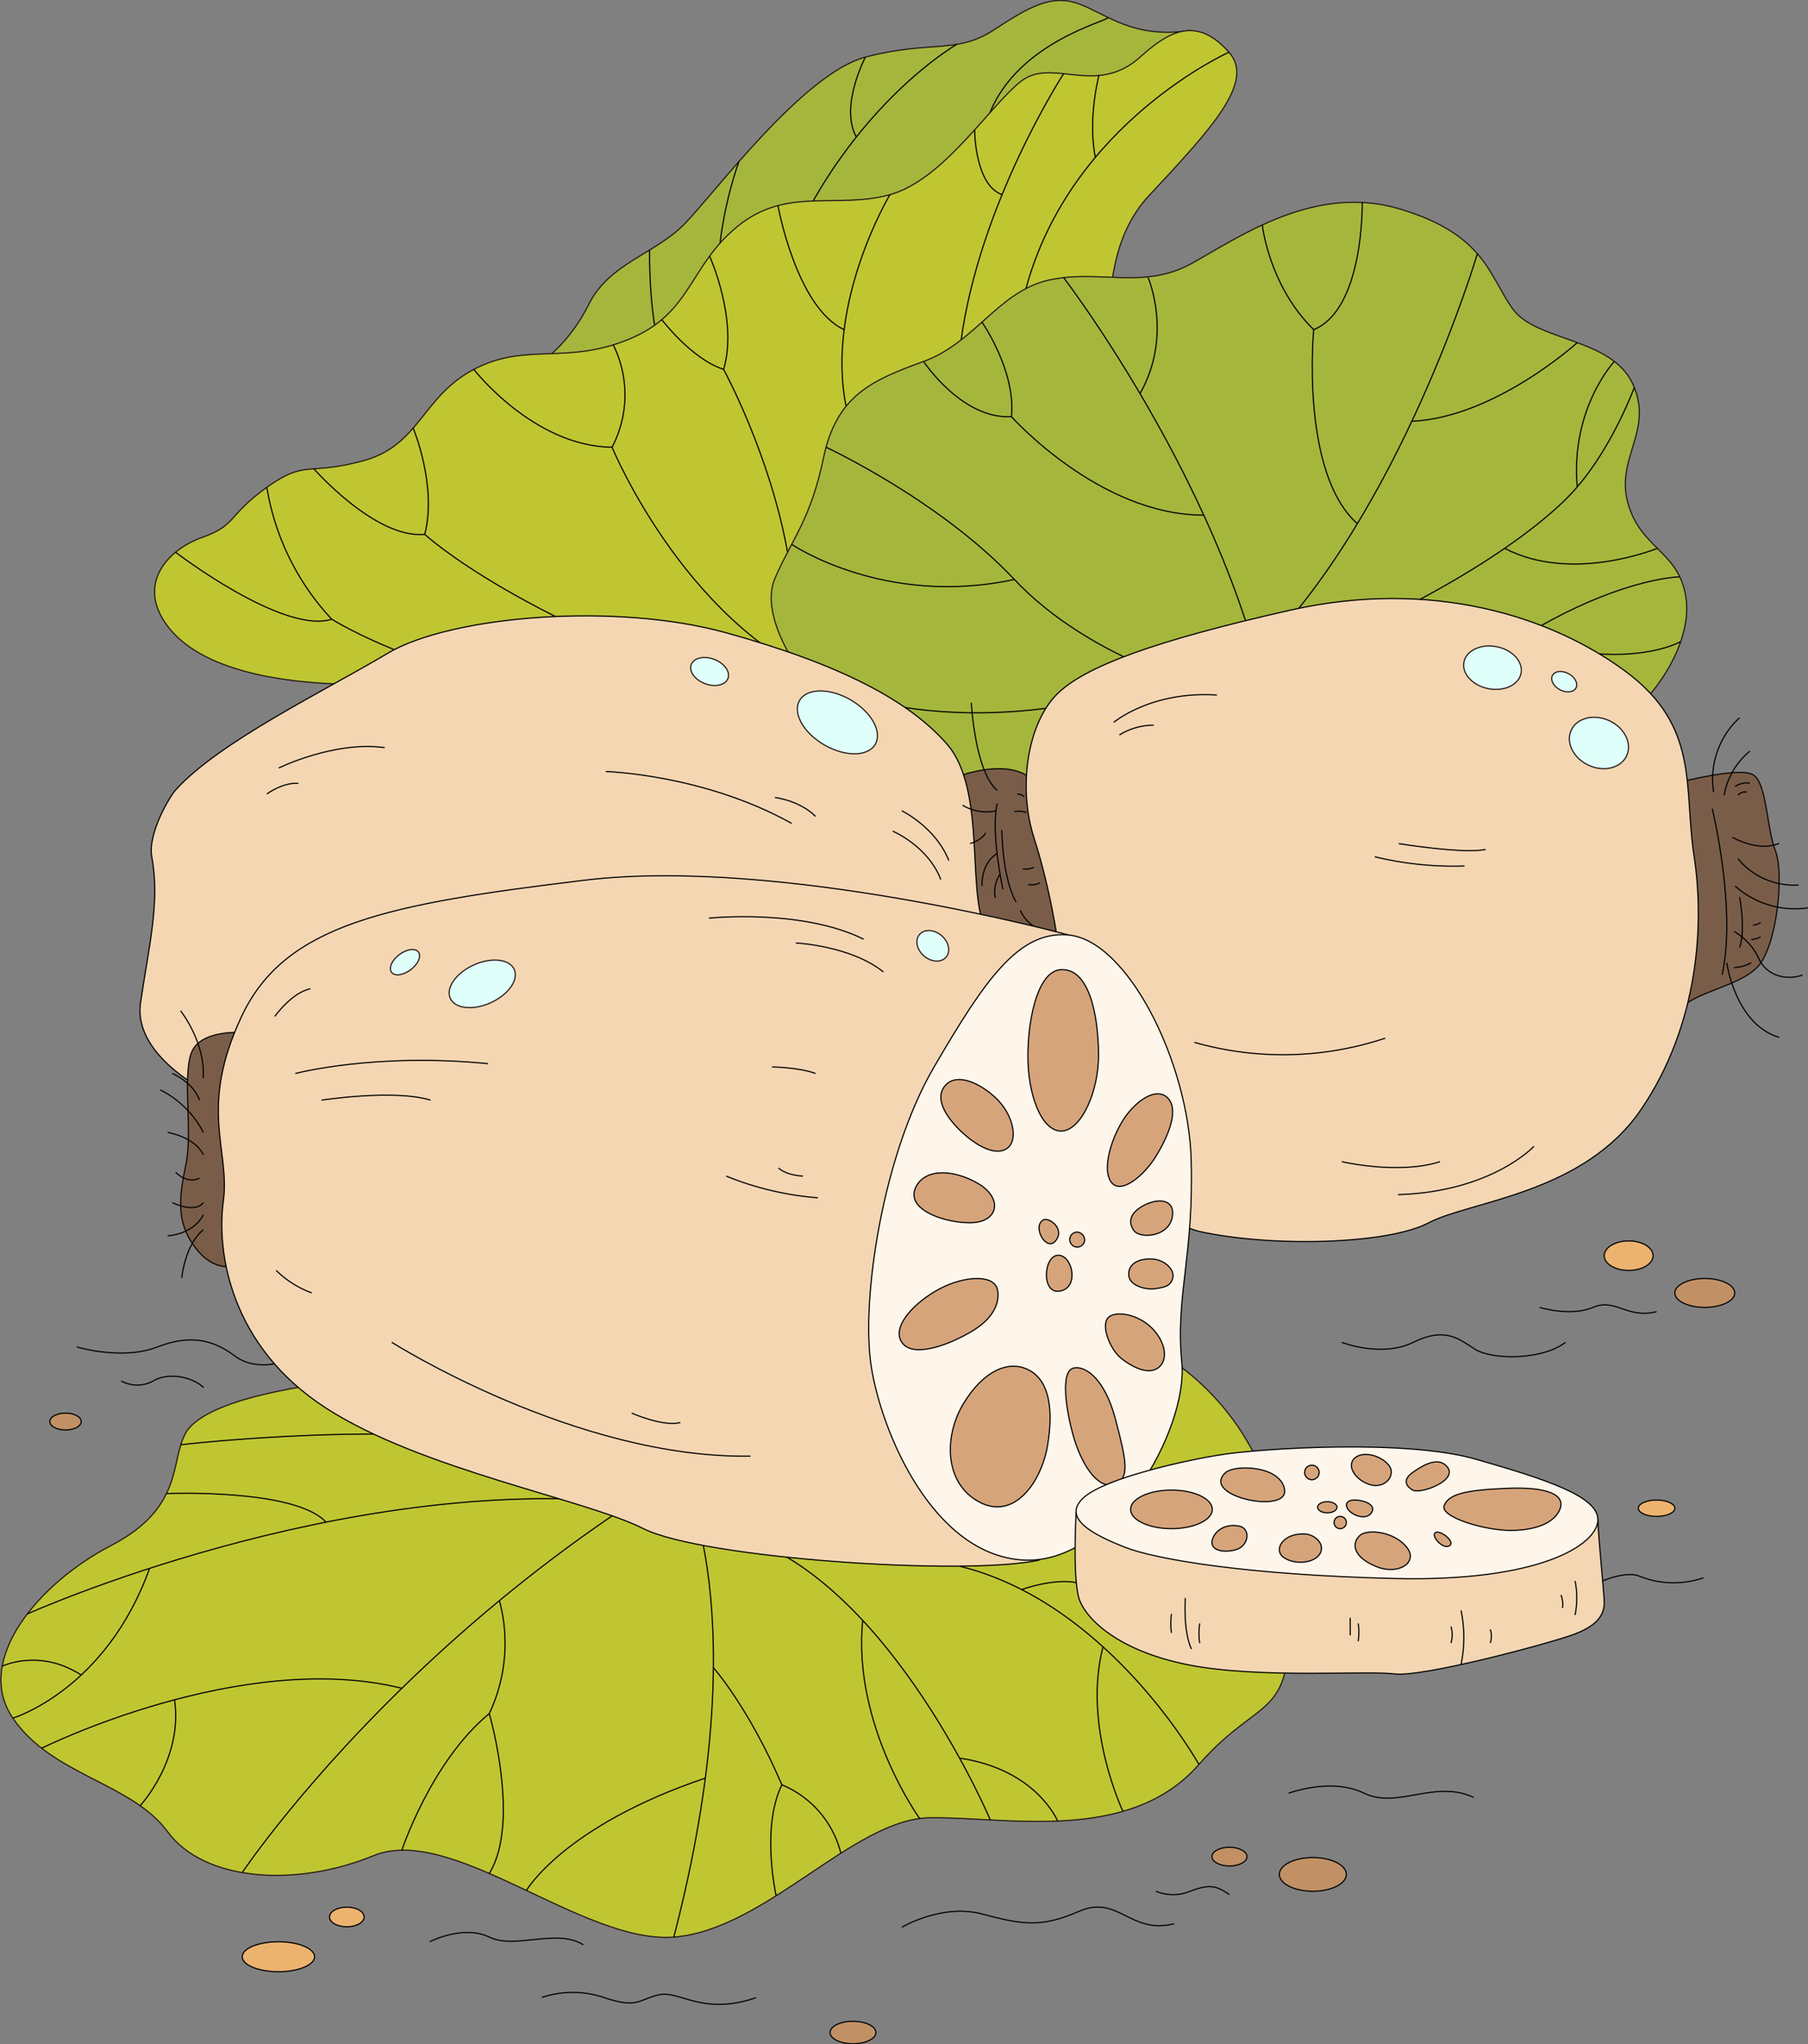 <svg xmlns="http://www.w3.org/2000/svg" width="390.768" height="441.795" viewBox="0 0 390.768 441.795">
  <rect x="0" y="0" width="390.768" height="441.795" fill="#808080" stroke="none"/>
  <g id="Group_4706" data-name="Group 4706" transform="translate(-1655.924 -1278.929)">
    <g id="Group_4699" data-name="Group 4699" transform="translate(1689.333 1279.028)">
      <path id="Path_16742" data-name="Path 16742" d="M1752.5,1357.043s5.763-3.589,10.161-12.385,14.1-10.767,20.473-17.136,25.629-32.6,39.277-36.244,19.715-.635,27.6-5.776,12.587-7.873,18.5-5.75,11.675,7.6,23.961,5.787l-44.86,45.167-64.176,28.065Z" transform="translate(-1668.787 -1279.028)" fill="#a5b63d" stroke="#231815" stroke-miterlimit="10" stroke-width="0.25"/>
      <path id="Path_16743" data-name="Path 16743" d="M1771.691,1323.48s-.373,15.948,3.414,25.577" transform="translate(-1664.698 -1269.551)" fill="none" stroke="#000" stroke-miterlimit="10" stroke-width="0.25"/>
      <path id="Path_16744" data-name="Path 16744" d="M1788.428,1307.712s-8.269,21.481-2.688,41.018" transform="translate(-1662.113 -1272.913)" fill="none" stroke="#000" stroke-miterlimit="10" stroke-width="0.25"/>
      <path id="Path_16745" data-name="Path 16745" d="M1833.933,1286.837s-31.458,17.941-42.7,63.247" transform="translate(-1660.529 -1277.363)" fill="none" stroke="#000" stroke-miterlimit="10" stroke-width="0.25"/>
      <path id="Path_16746" data-name="Path 16746" d="M1810.685,1289.125s-5.638,10.72-1.91,17.34" transform="translate(-1657.062 -1276.875)" fill="none" stroke="#000" stroke-miterlimit="10" stroke-width="0.25"/>
      <path id="Path_16747" data-name="Path 16747" d="M1857.884,1282.08c-.778.965-19.426,5.435-25.569,20.564" transform="translate(-1651.771 -1278.377)" fill="none" stroke="#000" stroke-miterlimit="10" stroke-width="0.25"/>
      <path id="Path_16748" data-name="Path 16748" d="M1915.708,1289.072c-7.2-8.124-13.275-4.278-19.219,1.062-9.626,8.644-19.028-.152-25.852,5.308s-16.682,21.231-28.207,24.416-22.293-1.82-32.908,6.824-9.857,18.8-23.506,24.416-22.293.6-33.515,6.517-11.677,16.382-23.809,19.718-12.435-.3-20.928,5.763-6.47,8.189-13.952,10.818-14.356,10.109-7.482,19.208,23.657,13.143,46.911,12.536,95.384,5.24,95.384,5.24l63.393-68.047s-7.527-27.828,6.322-42.69S1921.351,1295.442,1915.708,1289.072Z" transform="translate(-1683.498 -1277.884)" fill="#bfc632" stroke="#231815" stroke-miterlimit="10" stroke-width="0.25"/>
      <path id="Path_16749" data-name="Path 16749" d="M1816.321,1313.625s-13.952,23.23-9.479,45.736" transform="translate(-1657.39 -1271.652)" fill="none" stroke="#000" stroke-miterlimit="10" stroke-width="0.25"/>
      <path id="Path_16750" data-name="Path 16750" d="M1794.554,1315.574s3.956,22,14.3,26.8" transform="translate(-1659.822 -1271.236)" fill="none" stroke="#000" stroke-miterlimit="10" stroke-width="0.25"/>
      <path id="Path_16751" data-name="Path 16751" d="M1882.61,1288.25s-34.174,15.242-43.869,51.068" transform="translate(-1650.401 -1277.062)" fill="none" stroke="#000" stroke-miterlimit="10" stroke-width="0.25"/>
      <path id="Path_16752" data-name="Path 16752" d="M1851.973,1292.391s-2.464,9.333-.767,17.7" transform="translate(-1647.871 -1276.179)" fill="none" stroke="#000" stroke-miterlimit="10" stroke-width="0.25"/>
      <path id="Path_16753" data-name="Path 16753" d="M1849.359,1292.075s-18.291,28.072-22.234,58.121" transform="translate(-1652.878 -1276.246)" fill="none" stroke="#000" stroke-miterlimit="10" stroke-width="0.25"/>
      <path id="Path_16754" data-name="Path 16754" d="M1829.591,1302.082s0,11.881,5.933,14" transform="translate(-1652.352 -1274.113)" fill="none" stroke="#000" stroke-miterlimit="10" stroke-width="0.25"/>
      <path id="Path_16755" data-name="Path 16755" d="M1773.862,1335.886s6.385,8.471,13.361,10.75c0,0,10.037,18.362,13.813,39.513" transform="translate(-1664.233 -1266.906)" fill="none" stroke="#000" stroke-miterlimit="10" stroke-width="0.25"/>
      <path id="Path_16756" data-name="Path 16756" d="M1782.375,1324.566s6.218,13.712,3.033,24.484" transform="translate(-1662.418 -1269.319)" fill="none" stroke="#000" stroke-miterlimit="10" stroke-width="0.25"/>
      <path id="Path_16757" data-name="Path 16757" d="M1740.375,1344.747s12.89,16.651,29.875,16.82c0,0,16.855,41.015,50.284,52.135" transform="translate(-1671.372 -1265.017)" fill="none" stroke="#000" stroke-miterlimit="10" stroke-width="0.25"/>
      <path id="Path_16758" data-name="Path 16758" d="M1765.256,1340.375A24.362,24.362,0,0,1,1765,1362.5" transform="translate(-1666.123 -1265.949)" fill="none" stroke="#000" stroke-miterlimit="10" stroke-width="0.25"/>
      <path id="Path_16759" data-name="Path 16759" d="M1711.881,1362.456s13.338,15.218,23.953,14.157c0,0,20.776,19.411,76.346,36.831" transform="translate(-1677.448 -1261.241)" fill="none" stroke="#000" stroke-miterlimit="10" stroke-width="0.25"/>
      <path id="Path_16760" data-name="Path 16760" d="M1729.568,1355.2s5.225,12.5,2.5,22.96" transform="translate(-1673.677 -1262.788)" fill="none" stroke="#000" stroke-miterlimit="10" stroke-width="0.25"/>
      <path id="Path_16761" data-name="Path 16761" d="M1687.242,1377.316s23.212,17.815,33.751,14.478c0,0,23.734,14.964,57.56,15.786" transform="translate(-1682.7 -1258.073)" fill="none" stroke="#000" stroke-miterlimit="10" stroke-width="0.25"/>
      <path id="Path_16762" data-name="Path 16762" d="M1703.5,1365.75a54.555,54.555,0,0,0,14.027,28.51" transform="translate(-1679.234 -1260.539)" fill="none" stroke="#000" stroke-miterlimit="10" stroke-width="0.25"/>
    </g>
    <g id="Group_4700" data-name="Group 4700" transform="translate(1822.606 1322.637)">
      <path id="Path_16763" data-name="Path 16763" d="M1808.141,1426.013c-7.937-6.673-17.642-21.231-14-29.723s7.683-12.536,10.515-26.084,10.513-16.782,21.635-20.827,16.176-15.165,27.094-17.591,20.423,2.225,30.937-3.64,26.69-17.186,44.888-11.727,19.21,14.153,24.264,21.432,21.434,6.269,26.084,16.378-3.841,15.974-1.011,25.882,11.122,10.26,12.536,20.5-7.885,23.785-17.186,28.435l-104.52,17.819-44.562-3.261Z" transform="translate(-1793.351 -1314.973)" fill="#a5b63d" stroke="#231815" stroke-miterlimit="10" stroke-width="0.25"/>
      <path id="Path_16764" data-name="Path 16764" d="M1845.452,1328.407s43.33,56.527,46.564,109.568" transform="translate(-1782.242 -1312.109)" fill="none" stroke="#000" stroke-miterlimit="10" stroke-width="0.25"/>
      <path id="Path_16765" data-name="Path 16765" d="M1879.762,1411.025c31.255-30.825,47.788-86.867,47.788-86.867" transform="translate(-1774.928 -1313.015)" fill="none" stroke="#000" stroke-miterlimit="10" stroke-width="0.25"/>
      <path id="Path_16766" data-name="Path 16766" d="M1803.122,1358.611s24.52,11.391,40.7,28.578,43.691,25.714,54.4,24.887" transform="translate(-1791.267 -1305.67)" fill="none" stroke="#000" stroke-miterlimit="10" stroke-width="0.25"/>
      <path id="Path_16767" data-name="Path 16767" d="M1797,1375.913s20.018,13.653,48.124,7.587" transform="translate(-1792.573 -1301.981)" fill="none" stroke="#000" stroke-miterlimit="10" stroke-width="0.25"/>
      <path id="Path_16768" data-name="Path 16768" d="M1799.271,1399.665s30.422,17.076,80.046,0" transform="translate(-1792.089 -1296.917)" fill="none" stroke="#000" stroke-miterlimit="10" stroke-width="0.25"/>
      <path id="Path_16769" data-name="Path 16769" d="M1820.5,1343.333s8.242,12.537,18.983,11.931c0,0,19.022,21.327,41.571,21.28" transform="translate(-1787.562 -1308.927)" fill="none" stroke="#000" stroke-miterlimit="10" stroke-width="0.25"/>
      <path id="Path_16770" data-name="Path 16770" d="M1830.9,1336.326s7.356,10.523,6.368,20.432" transform="translate(-1785.345 -1310.421)" fill="none" stroke="#000" stroke-miterlimit="10" stroke-width="0.25"/>
      <path id="Path_16771" data-name="Path 16771" d="M1860.807,1328.407s5.4,12.4-1.748,25.06" transform="translate(-1779.341 -1312.109)" fill="none" stroke="#000" stroke-miterlimit="10" stroke-width="0.25"/>
      <path id="Path_16772" data-name="Path 16772" d="M1880.842,1319.02s1.4,13.118,11.11,22.623c0,0-2.971,30.893,9.432,41.934" transform="translate(-1774.698 -1314.11)" fill="none" stroke="#000" stroke-miterlimit="10" stroke-width="0.25"/>
      <path id="Path_16773" data-name="Path 16773" d="M1900.489,1314.973s.43,23.084-10.489,27.532" transform="translate(-1772.745 -1314.973)" fill="none" stroke="#000" stroke-miterlimit="10" stroke-width="0.25"/>
      <path id="Path_16774" data-name="Path 16774" d="M1943.227,1339.982s-17.777,16.174-35.748,16.994" transform="translate(-1769.018 -1309.641)" fill="none" stroke="#000" stroke-miterlimit="10" stroke-width="0.25"/>
      <path id="Path_16775" data-name="Path 16775" d="M1956.991,1343.333s-9.5,10.111-8.018,27.1c0,0-14.334,18.846-68.443,39.974" transform="translate(-1774.764 -1308.927)" fill="none" stroke="#000" stroke-miterlimit="10" stroke-width="0.25"/>
      <path id="Path_16776" data-name="Path 16776" d="M1949.275,1347.975s-4.613,12.566-12.33,21.464" transform="translate(-1762.736 -1307.937)" fill="none" stroke="#000" stroke-miterlimit="10" stroke-width="0.25"/>
      <path id="Path_16777" data-name="Path 16777" d="M1957.01,1376.621s-18.416,7.629-32.994,0" transform="translate(-1765.493 -1301.83)" fill="none" stroke="#000" stroke-miterlimit="10" stroke-width="0.25"/>
      <path id="Path_16778" data-name="Path 16778" d="M1967.41,1381.694s-29.476.462-69.456,42.273" transform="translate(-1771.049 -1300.748)" fill="none" stroke="#000" stroke-miterlimit="10" stroke-width="0.25"/>
      <path id="Path_16779" data-name="Path 16779" d="M1961.514,1393.332s-11.136,6.633-34.935-.611" transform="translate(-1764.946 -1298.397)" fill="none" stroke="#000" stroke-miterlimit="10" stroke-width="0.25"/>
    </g>
    <g id="Group_4701" data-name="Group 4701" transform="translate(1656.13 1567.938)">
      <path id="Path_16780" data-name="Path 16780" d="M1735.134,1526.063c-19.411,1.82-35.755,5.763-39.109,11.829s-.32,16.075-16.092,24.264-29.723,24.871-21.231,37.306,25.68,13.952,33.464,24.567,27.5,12.132,44.484,5.156,45.192,19.108,64.906,17.592,38.822-25.477,55.2-25.781,43.186,5.763,58.293-11.525,22.233-7.2,18.365-44.7-33.543-47.6-33.543-47.6Z" transform="translate(-1656.13 -1517.167)" fill="#bfc632" stroke="#231815" stroke-miterlimit="10" stroke-width="0.25"/>
      <path id="Path_16781" data-name="Path 16781" d="M1699.111,1632.467s53.879-80.666,153.045-113.583" transform="translate(-1646.967 -1516.801)" fill="none" stroke="#000" stroke-miterlimit="10" stroke-width="0.25"/>
      <path id="Path_16782" data-name="Path 16782" d="M1660.831,1570.816s67.537-30.406,130.624-24.035" transform="translate(-1655.128 -1511.041)" fill="none" stroke="#000" stroke-miterlimit="10" stroke-width="0.25"/>
      <path id="Path_16783" data-name="Path 16783" d="M1688.174,1536.708s49.53-5.825,79.709,1" transform="translate(-1649.298 -1513.495)" fill="none" stroke="#000" stroke-miterlimit="10" stroke-width="0.25"/>
      <path id="Path_16784" data-name="Path 16784" d="M1685.616,1545.008s27.713-1.151,34.486,6.175" transform="translate(-1649.844 -1511.246)" fill="none" stroke="#000" stroke-miterlimit="10" stroke-width="0.25"/>
      <path id="Path_16785" data-name="Path 16785" d="M1658.25,1590.688s20.127-6.047,29.55-32.367" transform="translate(-1655.678 -1508.393)" fill="none" stroke="#000" stroke-miterlimit="10" stroke-width="0.25"/>
      <path id="Path_16786" data-name="Path 16786" d="M1656.357,1575.973s8.037-3.924,17.072,1.908" transform="translate(-1656.082 -1504.905)" fill="none" stroke="#000" stroke-miterlimit="10" stroke-width="0.25"/>
      <path id="Path_16787" data-name="Path 16787" d="M1663.393,1592.984s43.177-21.527,77.84-12.949" transform="translate(-1654.582 -1504.194)" fill="none" stroke="#000" stroke-miterlimit="10" stroke-width="0.25"/>
      <path id="Path_16788" data-name="Path 16788" d="M1680.929,1604.621s9.318-10.015,7.432-22.886" transform="translate(-1650.843 -1503.401)" fill="none" stroke="#000" stroke-miterlimit="10" stroke-width="0.25"/>
      <path id="Path_16789" data-name="Path 16789" d="M1745.315,1564.067a35.475,35.475,0,0,1-2.19,24.407s6.824,23.526,0,34.549" transform="translate(-1637.583 -1507.168)" fill="none" stroke="#000" stroke-miterlimit="10" stroke-width="0.25"/>
      <path id="Path_16790" data-name="Path 16790" d="M1727.554,1613.714s6.3-19.144,18.891-29.529" transform="translate(-1640.903 -1502.879)" fill="none" stroke="#000" stroke-miterlimit="10" stroke-width="0.25"/>
      <path id="Path_16791" data-name="Path 16791" d="M1777.416,1541.163s16.985,29.761-1.416,100.5" transform="translate(-1630.574 -1512.051)" fill="none" stroke="#000" stroke-miterlimit="10" stroke-width="0.25"/>
      <path id="Path_16792" data-name="Path 16792" d="M1749.743,1619.958s8.069-13.947,38.666-24.277" transform="translate(-1636.172 -1500.428)" fill="none" stroke="#000" stroke-miterlimit="10" stroke-width="0.25"/>
      <path id="Path_16793" data-name="Path 16793" d="M1797.851,1601.326c-7.128-16.681-14.8-25.325-14.8-25.325" transform="translate(-1629.071 -1504.624)" fill="none" stroke="#000" stroke-miterlimit="10" stroke-width="0.25"/>
      <path id="Path_16794" data-name="Path 16794" d="M1795.672,1596.875c-4.55,9.3-1.238,23.972-1.238,23.972" transform="translate(-1626.892 -1500.173)" fill="none" stroke="#000" stroke-miterlimit="10" stroke-width="0.25"/>
      <path id="Path_16795" data-name="Path 16795" d="M1808,1611.66a21.665,21.665,0,0,0-12.749-14.785" transform="translate(-1626.47 -1500.173)" fill="none" stroke="#000" stroke-miterlimit="10" stroke-width="0.25"/>
      <path id="Path_16796" data-name="Path 16796" d="M1841.6,1613.83s-20.874-49.519-52.448-60.859" transform="translate(-1627.77 -1509.534)" fill="none" stroke="#000" stroke-miterlimit="10" stroke-width="0.25"/>
      <path id="Path_16797" data-name="Path 16797" d="M1822.01,1610.413s-14.568-20.126-12.321-42.826" transform="translate(-1623.442 -1506.418)" fill="none" stroke="#000" stroke-miterlimit="10" stroke-width="0.25"/>
      <path id="Path_16798" data-name="Path 16798" d="M1848.1,1605.721s-4.507-11.135-21.2-13.6" transform="translate(-1619.72 -1501.187)" fill="none" stroke="#000" stroke-miterlimit="10" stroke-width="0.25"/>
      <path id="Path_16799" data-name="Path 16799" d="M1878.64,1600.781s-19.392-34.907-51.732-42.855" transform="translate(-1619.72 -1508.477)" fill="none" stroke="#000" stroke-miterlimit="10" stroke-width="0.25"/>
      <path id="Path_16800" data-name="Path 16800" d="M1856.995,1607.85s-8.762-18.364-4.314-35.555" transform="translate(-1614.494 -1505.414)" fill="none" stroke="#000" stroke-miterlimit="10" stroke-width="0.25"/>
      <path id="Path_16801" data-name="Path 16801" d="M1849.785,1560.916s-4-1.135-11.831,1.48" transform="translate(-1617.365 -1507.892)" fill="none" stroke="#000" stroke-miterlimit="10" stroke-width="0.25"/>
    </g>
    <g id="Group_4702" data-name="Group 4702" transform="translate(1686.177 1408.275)">
      <path id="Path_16802" data-name="Path 16802" d="M1955.375,1418.615s12.284-3.185,15.468-1.668,3.033,11.477,5,16.506.3,20.649-3.791,25.047-13.952,5.459-16.681,9.251Z" transform="translate(-1622.378 -1378.958)" fill="#7a5d49" stroke="#0a0503" stroke-miterlimit="10" stroke-width="0.25"/>
      <path id="Path_16803" data-name="Path 16803" d="M1825.961,1417.848s10.689-4.449,16.388,0l8.327,37.609-17.925,3.033Z" transform="translate(-1649.969 -1379.101)" fill="#7a5d49" stroke="#0a0503" stroke-miterlimit="10" stroke-width="0.25"/>
      <path id="Path_16804" data-name="Path 16804" d="M1688.6,1426.279c9.372-10.392,32.25-21.433,45.8-29.522s49.135-11.12,73.2-4.448,39.228,14.356,47.72,24.061,4.251,31.913,8.29,39.724-165.772,36.674-165.772,36.674-18.635-8.155-16.815-20.54,4.246-21.737,2.426-31.519C1682.535,1435.8,1687.239,1427.793,1688.6,1426.279Z" transform="translate(-1680.897 -1384.904)" fill="#f4d6b3" stroke="#000" stroke-miterlimit="10" stroke-width="0.25"/>
      <path id="Path_16805" data-name="Path 16805" d="M1845.872,1405.808c-6.859,6.332-8.947,20.51-5.384,31.563s6.286,26.229,6.294,35.77,14.1,45.848,29.572,49.235,40.49,2.8,49.438-1.911,33.515-6.227,45.95-24.577,13.648-40.036,11.374-54.746,1.365-27.9-14.862-39.884-42.007-20.018-72.337-13.194S1851.787,1400.349,1845.872,1405.808Z" transform="translate(-1647.237 -1385.562)" fill="#f4d6b3" stroke="#000" stroke-miterlimit="10" stroke-width="0.25"/>
      <path id="Path_16806" data-name="Path 16806" d="M1705.625,1416.567s11.98-5.914,22.9-4.4" transform="translate(-1675.625 -1379.943)" fill="none" stroke="#000" stroke-miterlimit="10" stroke-width="0.25"/>
      <path id="Path_16807" data-name="Path 16807" d="M1703.5,1420.779s3.488-2.578,6.824-2.275" transform="translate(-1676.078 -1378.544)" fill="none" stroke="#000" stroke-miterlimit="10" stroke-width="0.25"/>
      <path id="Path_16808" data-name="Path 16808" d="M1763.875,1416.375s21.231.607,40.187,11.222" transform="translate(-1663.206 -1378.993)" fill="none" stroke="#000" stroke-miterlimit="10" stroke-width="0.25"/>
      <path id="Path_16809" data-name="Path 16809" d="M1794,1421s5.308.607,8.8,4.094" transform="translate(-1656.783 -1378.007)" fill="none" stroke="#000" stroke-miterlimit="10" stroke-width="0.25"/>
      <path id="Path_16810" data-name="Path 16810" d="M1816.615,1423.375s7.291,3.488,10.173,10.767" transform="translate(-1651.962 -1377.501)" fill="none" stroke="#000" stroke-miterlimit="10" stroke-width="0.25"/>
      <path id="Path_16811" data-name="Path 16811" d="M1815,1427s7.6,3.185,10.395,10.464" transform="translate(-1652.306 -1376.728)" fill="none" stroke="#000" stroke-miterlimit="10" stroke-width="0.25"/>
      <ellipse id="Ellipse_2664" data-name="Ellipse 2664" cx="5.637" cy="9.453" rx="5.637" ry="9.453" transform="translate(139.734 26.919) rotate(-60)" fill="#dffffa" stroke="#231815" stroke-miterlimit="10" stroke-width="0.25"/>
      <ellipse id="Ellipse_2665" data-name="Ellipse 2665" cx="2.806" cy="4.246" rx="2.806" ry="4.246" transform="translate(118.15 16.898) rotate(-69.325)" fill="#dffffa" stroke="#231815" stroke-miterlimit="10" stroke-width="0.25"/>
      <path id="Path_16812" data-name="Path 16812" d="M1829,1404.125s.758,14.862,5.611,18.956" transform="translate(-1649.321 -1381.605)" fill="none" stroke="#000" stroke-miterlimit="10" stroke-width="0.25"/>
      <path id="Path_16813" data-name="Path 16813" d="M1827.437,1422.375a10.009,10.009,0,0,0,7.318,1.213" transform="translate(-1649.655 -1377.714)" fill="none" stroke="#000" stroke-miterlimit="10" stroke-width="0.25"/>
      <path id="Path_16814" data-name="Path 16814" d="M1833.7,1422.063s-1.564,4.795,1.213,18.577" transform="translate(-1648.412 -1377.781)" fill="none" stroke="#000" stroke-miterlimit="10" stroke-width="0.25"/>
      <path id="Path_16815" data-name="Path 16815" d="M1828.781,1429.626s2.493-.683,3.369-2.312" transform="translate(-1649.368 -1376.661)" fill="none" stroke="#000" stroke-miterlimit="10" stroke-width="0.25"/>
      <path id="Path_16816" data-name="Path 16816" d="M1830.908,1438.019s-.354-4.767,3.254-7.046" transform="translate(-1648.917 -1375.881)" fill="none" stroke="#000" stroke-miterlimit="10" stroke-width="0.25"/>
      <path id="Path_16817" data-name="Path 16817" d="M1834.315,1434.652a6.988,6.988,0,0,0-1.037,5.123" transform="translate(-1648.427 -1375.097)" fill="none" stroke="#000" stroke-miterlimit="10" stroke-width="0.25"/>
      <path id="Path_16818" data-name="Path 16818" d="M1834.437,1426.781s.039,10.2,3.072,15.582" transform="translate(-1648.162 -1376.775)" fill="none" stroke="#000" stroke-miterlimit="10" stroke-width="0.25"/>
      <path id="Path_16819" data-name="Path 16819" d="M1838.187,1433.78a3.828,3.828,0,0,0,2.351-.344" transform="translate(-1647.363 -1375.356)" fill="none" stroke="#000" stroke-miterlimit="10" stroke-width="0.25"/>
      <path id="Path_16820" data-name="Path 16820" d="M1839.156,1436.567a3.535,3.535,0,0,0,2.5-.379" transform="translate(-1647.156 -1374.769)" fill="none" stroke="#000" stroke-miterlimit="10" stroke-width="0.25"/>
      <path id="Path_16821" data-name="Path 16821" d="M1836.667,1423.56a4.568,4.568,0,0,1,2.6.179" transform="translate(-1647.687 -1377.486)" fill="none" stroke="#000" stroke-miterlimit="10" stroke-width="0.25"/>
      <path id="Path_16822" data-name="Path 16822" d="M1837.208,1420.417a1.868,1.868,0,0,1,1.491.581" transform="translate(-1647.571 -1378.132)" fill="none" stroke="#000" stroke-miterlimit="10" stroke-width="0.25"/>
      <path id="Path_16823" data-name="Path 16823" d="M1837.74,1441.125a7.762,7.762,0,0,0,2.894,3.41" transform="translate(-1647.458 -1373.716)" fill="none" stroke="#000" stroke-miterlimit="10" stroke-width="0.25"/>
      <ellipse id="Ellipse_2666" data-name="Ellipse 2666" cx="4.625" cy="6.293" rx="4.625" ry="6.293" transform="matrix(0.192, -0.981, 0.981, 0.192, 285.262, 18.274)" fill="#dffffa" stroke="#231815" stroke-miterlimit="10" stroke-width="0.25"/>
      <ellipse id="Ellipse_2667" data-name="Ellipse 2667" cx="1.971" cy="2.881" rx="1.971" ry="2.881" transform="translate(304.354 18.364) rotate(-62.088)" fill="#dffffa" stroke="#231815" stroke-miterlimit="10" stroke-width="0.25"/>
      <ellipse id="Ellipse_2668" data-name="Ellipse 2668" cx="5.308" cy="6.597" rx="5.308" ry="6.597" transform="translate(307.121 33.292) rotate(-65.376)" fill="#dffffa" stroke="#231815" stroke-miterlimit="10" stroke-width="0.25"/>
      <path id="Path_16824" data-name="Path 16824" d="M1854.375,1408.677s8.038-6.822,22.293-5.912" transform="translate(-1643.911 -1381.913)" fill="none" stroke="#000" stroke-miterlimit="10" stroke-width="0.25"/>
      <path id="Path_16825" data-name="Path 16825" d="M1855.375,1410.248a14.019,14.019,0,0,1,7.431-2.123" transform="translate(-1643.698 -1380.752)" fill="none" stroke="#000" stroke-miterlimit="10" stroke-width="0.25"/>
      <path id="Path_16826" data-name="Path 16826" d="M1905.125,1429.219s14.255,2.312,18.8,1.251" transform="translate(-1633.092 -1376.255)" fill="none" stroke="#000" stroke-miterlimit="10" stroke-width="0.25"/>
      <path id="Path_16827" data-name="Path 16827" d="M1900.875,1431.562a72.171,72.171,0,0,0,19.411,1.991" transform="translate(-1633.998 -1375.755)" fill="none" stroke="#000" stroke-miterlimit="10" stroke-width="0.25"/>
      <path id="Path_16828" data-name="Path 16828" d="M1868.75,1464.785a69.978,69.978,0,0,0,41.249-.91" transform="translate(-1640.847 -1368.866)" fill="none" stroke="#000" stroke-miterlimit="10" stroke-width="0.25"/>
      <path id="Path_16829" data-name="Path 16829" d="M1895,1485.875s12.283,2.881,21.231,0" transform="translate(-1635.25 -1364.176)" fill="none" stroke="#000" stroke-miterlimit="10" stroke-width="0.25"/>
      <path id="Path_16830" data-name="Path 16830" d="M1934.42,1483.125s-9.1,9.857-29.42,10.464" transform="translate(-1633.118 -1364.762)" fill="none" stroke="#000" stroke-miterlimit="10" stroke-width="0.25"/>
      <path id="Path_16831" data-name="Path 16831" d="M1961,1423s5.308,21.686,2.123,35.941" transform="translate(-1621.179 -1377.581)" fill="none" stroke="#000" stroke-miterlimit="10" stroke-width="0.25"/>
      <path id="Path_16832" data-name="Path 16832" d="M1965.875,1438.75s1.365,6.976,0,10.919" transform="translate(-1620.14 -1374.223)" fill="none" stroke="#000" stroke-miterlimit="10" stroke-width="0.25"/>
      <path id="Path_16833" data-name="Path 16833" d="M1964.875,1444.875a12.84,12.84,0,0,1,5.308,5.763c1.743,3.943,6.218,4.853,9.478,3.64" transform="translate(-1620.353 -1372.917)" fill="none" stroke="#000" stroke-miterlimit="10" stroke-width="0.25"/>
      <path id="Path_16834" data-name="Path 16834" d="M1963.589,1450.438s1.774,13.269,11.335,16.15" transform="translate(-1620.627 -1371.731)" fill="none" stroke="#000" stroke-miterlimit="10" stroke-width="0.25"/>
      <path id="Path_16835" data-name="Path 16835" d="M1964.875,1451.5a8.687,8.687,0,0,0,3.715-1.062" transform="translate(-1620.353 -1371.731)" fill="none" stroke="#000" stroke-miterlimit="10" stroke-width="0.25"/>
      <path id="Path_16836" data-name="Path 16836" d="M1967.937,1446.39a4.771,4.771,0,0,0,2.048-.557" transform="translate(-1619.7 -1372.713)" fill="none" stroke="#000" stroke-miterlimit="10" stroke-width="0.25"/>
      <path id="Path_16837" data-name="Path 16837" d="M1968.26,1443.806a2.664,2.664,0,0,0,1.656-.556" transform="translate(-1619.631 -1373.263)" fill="none" stroke="#000" stroke-miterlimit="10" stroke-width="0.25"/>
      <path id="Path_16838" data-name="Path 16838" d="M1965.083,1436.792a19.469,19.469,0,0,0,15.722,4.7" transform="translate(-1620.309 -1374.64)" fill="none" stroke="#000" stroke-miterlimit="10" stroke-width="0.25"/>
      <path id="Path_16839" data-name="Path 16839" d="M1965.583,1431.917a15.685,15.685,0,0,0,13.144,5.661" transform="translate(-1620.202 -1375.679)" fill="none" stroke="#000" stroke-miterlimit="10" stroke-width="0.25"/>
      <path id="Path_16840" data-name="Path 16840" d="M1964.583,1428.083s5.5,3.286,10.129,1.315" transform="translate(-1620.415 -1376.497)" fill="none" stroke="#000" stroke-miterlimit="10" stroke-width="0.25"/>
      <path id="Path_16841" data-name="Path 16841" d="M1961.293,1422.867a17.979,17.979,0,0,1,5.611-16.075" transform="translate(-1621.168 -1381.036)" fill="none" stroke="#000" stroke-miterlimit="10" stroke-width="0.25"/>
      <path id="Path_16842" data-name="Path 16842" d="M1968.685,1412.75a15.751,15.751,0,0,0-5.56,9.5" transform="translate(-1620.726 -1379.766)" fill="none" stroke="#000" stroke-miterlimit="10" stroke-width="0.25"/>
      <path id="Path_16843" data-name="Path 16843" d="M1965.083,1419.179a4.349,4.349,0,0,1,3.185-.708" transform="translate(-1620.309 -1378.562)" fill="none" stroke="#000" stroke-miterlimit="10" stroke-width="0.25"/>
      <path id="Path_16844" data-name="Path 16844" d="M1965.583,1420.7a2.126,2.126,0,0,1,1.922-.656" transform="translate(-1620.202 -1378.217)" fill="none" stroke="#000" stroke-miterlimit="10" stroke-width="0.25"/>
    </g>
    <g id="Group_4703" data-name="Group 4703" transform="translate(1666.689 1547.098)">
      <path id="Path_16845" data-name="Path 16845" d="M1941.474,1560.806s5.111-2.275,8.069-.986a19.755,19.755,0,0,0,13.724.3" transform="translate(-1605.854 -1487.317)" fill="none" stroke="#000" stroke-miterlimit="10" stroke-width="0.25"/>
      <ellipse id="Ellipse_2669" data-name="Ellipse 2669" cx="5.276" cy="3.191" rx="5.276" ry="3.191" transform="translate(335.964)" fill="#ecb36f" stroke="#000" stroke-linejoin="round" stroke-width="0.25"/>
      <ellipse id="Ellipse_2670" data-name="Ellipse 2670" cx="6.47" cy="3.124" rx="6.47" ry="3.124" transform="translate(351.221 8.121)" fill="#c19165" stroke="#000" stroke-linejoin="round" stroke-width="0.25"/>
      <ellipse id="Ellipse_2671" data-name="Ellipse 2671" cx="3.943" cy="1.766" rx="3.943" ry="1.766" transform="translate(343.335 56.004)" fill="#ecb36f" stroke="#000" stroke-linejoin="round" stroke-width="0.25"/>
      <ellipse id="Ellipse_2672" data-name="Ellipse 2672" cx="7.24" cy="3.64" rx="7.24" ry="3.64" transform="translate(265.744 133.263)" fill="#c19165" stroke="#000" stroke-linejoin="round" stroke-width="0.25"/>
      <ellipse id="Ellipse_2673" data-name="Ellipse 2673" cx="3.788" cy="2.022" rx="3.788" ry="2.022" transform="translate(251.17 131.039)" fill="#c19165" stroke="#000" stroke-linejoin="round" stroke-width="0.25"/>
      <ellipse id="Ellipse_2674" data-name="Ellipse 2674" cx="4.954" cy="2.426" rx="4.954" ry="2.426" transform="translate(168.635 168.648)" fill="#c19165" stroke="#000" stroke-linejoin="round" stroke-width="0.25"/>
      <ellipse id="Ellipse_2675" data-name="Ellipse 2675" cx="7.818" cy="3.235" rx="7.818" ry="3.235" transform="translate(41.586 151.461)" fill="#ecb36f" stroke="#000" stroke-linejoin="round" stroke-width="0.25"/>
      <ellipse id="Ellipse_2676" data-name="Ellipse 2676" cx="3.741" cy="2.123" rx="3.741" ry="2.123" transform="translate(60.456 143.98)" fill="#ecb36f" stroke="#000" stroke-linejoin="round" stroke-width="0.25"/>
      <ellipse id="Ellipse_2677" data-name="Ellipse 2677" cx="3.394" cy="1.82" rx="3.394" ry="1.82" transform="translate(0 37.218)" fill="#c19165" stroke="#000" stroke-linejoin="round" stroke-width="0.25"/>
      <path id="Path_16846" data-name="Path 16846" d="M1669.667,1519.151s9.806,2.966,17.389,0,12.511-1.223,16.757,1.962,11.222,2.2,15.468-1.743" transform="translate(-1663.803 -1496.229)" fill="none" stroke="#000" stroke-miterlimit="10" stroke-width="0.25"/>
      <path id="Path_16847" data-name="Path 16847" d="M1677.562,1525.119a7.145,7.145,0,0,0,6.9,0c3.488-2.048,8.644-.758,10.919,1.44" transform="translate(-1662.12 -1494.851)" fill="none" stroke="#000" stroke-miterlimit="10" stroke-width="0.25"/>
      <path id="Path_16848" data-name="Path 16848" d="M1732.5,1625.186s7.279-3.74,12.89-1.011,14.558-1.972,20.321,1.668" transform="translate(-1650.407 -1473.725)" fill="none" stroke="#000" stroke-miterlimit="10" stroke-width="0.25"/>
      <path id="Path_16849" data-name="Path 16849" d="M1752.5,1634.94a21,21,0,0,1,13.345,0c7.279,2.426,7.279.589,11.829-.539s9.4,4.6,21.079.6" transform="translate(-1646.143 -1471.448)" fill="none" stroke="#000" stroke-miterlimit="10" stroke-width="0.25"/>
      <path id="Path_16850" data-name="Path 16850" d="M1816.615,1623.018s8.656-5.156,17.3-2.881,12.686,3.088,21.053-.58,11.1,5.129,20.5,2.7" transform="translate(-1632.474 -1474.691)" fill="none" stroke="#000" stroke-miterlimit="10" stroke-width="0.25"/>
      <path id="Path_16851" data-name="Path 16851" d="M1861.875,1616.008a9.72,9.72,0,0,0,7.431,0c4.246-1.617,5.579-1.19,8.477.719" transform="translate(-1622.824 -1475.466)" fill="none" stroke="#000" stroke-miterlimit="10" stroke-width="0.25"/>
      <path id="Path_16852" data-name="Path 16852" d="M1885.542,1598.647s9.2-3.488,16.327,0,15.316-3.033,23.657.91" transform="translate(-1617.779 -1479.286)" fill="none" stroke="#000" stroke-miterlimit="10" stroke-width="0.25"/>
      <path id="Path_16853" data-name="Path 16853" d="M1895,1518.335s8.492,3.4,15.468,0,9.857-.706,13.345,1.512,14.255,2.5,19.563-1.512" transform="translate(-1615.762 -1496.422)" fill="none" stroke="#000" stroke-miterlimit="10" stroke-width="0.25"/>
      <path id="Path_16854" data-name="Path 16854" d="M1930.25,1511.929s6.672,2.073,11.525,0,7.438,2.55,13.749.922" transform="translate(-1608.247 -1497.56)" fill="none" stroke="#000" stroke-miterlimit="10" stroke-width="0.25"/>
    </g>
    <g id="Group_4704" data-name="Group 4704" transform="translate(1690.548 1468.189)">
      <path id="Path_16855" data-name="Path 16855" d="M1701.469,1462.882s-9.251-.758-11.07,4.55.3,16.833-1.062,23.657-2.426,12.284,1.82,18.046,7.886,3.943,10.312,4.549Z" transform="translate(-1683.726 -1428.999)" fill="#7a5d49" stroke="#0a0503" stroke-miterlimit="10" stroke-width="0.25"/>
      <path id="Path_16856" data-name="Path 16856" d="M1688.133,1459s5.4,6.773,4.894,14.558" transform="translate(-1683.726 -1429.819)" fill="none" stroke="#000" stroke-miterlimit="10" stroke-width="0.25"/>
      <path id="Path_16857" data-name="Path 16857" d="M1686.667,1470.167s4.55,1.921,5.864,5.763" transform="translate(-1684.038 -1427.438)" fill="none" stroke="#000" stroke-miterlimit="10" stroke-width="0.25"/>
      <path id="Path_16858" data-name="Path 16858" d="M1684.5,1473.083a21.152,21.152,0,0,1,9.334,9.2" transform="translate(-1684.5 -1426.816)" fill="none" stroke="#000" stroke-miterlimit="10" stroke-width="0.25"/>
      <path id="Path_16859" data-name="Path 16859" d="M1685.833,1480.667s5.829.91,7.717,4.853" transform="translate(-1684.216 -1425.199)" fill="none" stroke="#000" stroke-miterlimit="10" stroke-width="0.25"/>
      <path id="Path_16860" data-name="Path 16860" d="M1687.25,1487.75s2.326,2.629,5.156,1.314" transform="translate(-1683.914 -1423.689)" fill="none" stroke="#000" stroke-miterlimit="10" stroke-width="0.25"/>
      <path id="Path_16861" data-name="Path 16861" d="M1686.667,1493.167s4.818,2.427,6.706,0" transform="translate(-1684.038 -1422.534)" fill="none" stroke="#000" stroke-miterlimit="10" stroke-width="0.25"/>
      <path id="Path_16862" data-name="Path 16862" d="M1685.833,1499.883s5.425-.2,7.717-4.55" transform="translate(-1684.216 -1422.072)" fill="none" stroke="#000" stroke-miterlimit="10" stroke-width="0.25"/>
      <path id="Path_16863" data-name="Path 16863" d="M1688.347,1508.413s.63-7.158,4.667-10.413" transform="translate(-1683.68 -1421.504)" fill="none" stroke="#000" stroke-miterlimit="10" stroke-width="0.25"/>
      <path id="Path_16864" data-name="Path 16864" d="M1878.627,1447.75s-62.277-16.985-104.739-11.829-64.6,9.4-74.005,29.42-2.427,28.808-3.943,39.881,1.516,31.394,22.141,44.739,56.042,19.715,68.663,26.084,69.195,10.283,85.493,6.81Z" transform="translate(-1682.291 -1434.947)" fill="#f4d6b3" stroke="#000" stroke-miterlimit="10" stroke-width="0.25"/>
      <ellipse id="Ellipse_2678" data-name="Ellipse 2678" cx="2.904" cy="3.772" rx="2.904" ry="3.772" transform="matrix(0.649, -0.761, 0.761, 0.649, 162.229, 14.899)" fill="#dffffa" stroke="#231815" stroke-miterlimit="10" stroke-width="0.25"/>
      <ellipse id="Ellipse_2679" data-name="Ellipse 2679" cx="7.582" cy="4.474" rx="7.582" ry="4.474" transform="translate(60.854 22.415) rotate(-24.402)" fill="#dffffa" stroke="#231815" stroke-miterlimit="10" stroke-width="0.25"/>
      <ellipse id="Ellipse_2680" data-name="Ellipse 2680" cx="3.64" cy="2.047" rx="3.64" ry="2.047" transform="matrix(0.799, -0.601, 0.601, 0.799, 48.769, 19.227)" fill="#dffffa" stroke="#231815" stroke-miterlimit="10" stroke-width="0.25"/>
      <path id="Path_16865" data-name="Path 16865" d="M1705.167,1505.25a21.459,21.459,0,0,0,7.683,4.853" transform="translate(-1680.094 -1419.958)" fill="none" stroke="#000" stroke-miterlimit="10" stroke-width="0.25"/>
      <path id="Path_16866" data-name="Path 16866" d="M1713.25,1475.107s15.671-2.427,23.557,0" transform="translate(-1678.371 -1426.615)" fill="none" stroke="#000" stroke-miterlimit="10" stroke-width="0.25"/>
      <path id="Path_16867" data-name="Path 16867" d="M1708.583,1470.665s17.087-4.549,41.654-2.123" transform="translate(-1679.366 -1427.936)" fill="none" stroke="#000" stroke-miterlimit="10" stroke-width="0.25"/>
      <path id="Path_16868" data-name="Path 16868" d="M1704.917,1461.048s3.639-5.156,7.683-5.965" transform="translate(-1680.147 -1430.654)" fill="none" stroke="#000" stroke-miterlimit="10" stroke-width="0.25"/>
      <path id="Path_16869" data-name="Path 16869" d="M1725.75,1518.052s39.732,25.212,77.544,24.6" transform="translate(-1675.705 -1417.229)" fill="none" stroke="#000" stroke-miterlimit="10" stroke-width="0.25"/>
      <path id="Path_16870" data-name="Path 16870" d="M1768.5,1530.667s6.875,3.033,10.515,2.021" transform="translate(-1666.591 -1414.539)" fill="none" stroke="#000" stroke-miterlimit="10" stroke-width="0.25"/>
      <path id="Path_16871" data-name="Path 16871" d="M1785.333,1488.443a65.95,65.95,0,0,0,19.816,4.69" transform="translate(-1663.002 -1423.541)" fill="none" stroke="#000" stroke-miterlimit="10" stroke-width="0.25"/>
      <path id="Path_16872" data-name="Path 16872" d="M1794.667,1487s1.295,1.5,5.257,1.751" transform="translate(-1661.012 -1423.849)" fill="none" stroke="#000" stroke-miterlimit="10" stroke-width="0.25"/>
      <path id="Path_16873" data-name="Path 16873" d="M1793.5,1469s5.965.1,9.4,1.418" transform="translate(-1661.261 -1427.687)" fill="none" stroke="#000" stroke-miterlimit="10" stroke-width="0.25"/>
      <path id="Path_16874" data-name="Path 16874" d="M1782.25,1442.556s20.018-2.123,33.464,4.55" transform="translate(-1663.66 -1433.393)" fill="none" stroke="#000" stroke-miterlimit="10" stroke-width="0.25"/>
      <path id="Path_16875" data-name="Path 16875" d="M1797.75,1446.917s11.93.607,18.905,6.268" transform="translate(-1660.355 -1432.395)" fill="none" stroke="#000" stroke-miterlimit="10" stroke-width="0.25"/>
      <path id="Path_16876" data-name="Path 16876" d="M1853.926,1445.512c12.785,1.206,25.882,27.5,26.489,48.528s-3.438,29.521-2.023,43.878-14.962,43.876-34.373,42.663-30.533-27.5-32.756-41.855,2.426-45.546,13.546-64.628S1843.209,1444.5,1853.926,1445.512Z" transform="translate(-1657.59 -1432.708)" fill="#fff6eb" stroke="#000" stroke-miterlimit="10" stroke-width="0.25"/>
      <path id="Path_16877" data-name="Path 16877" d="M1846.262,1451.668c6.064-.258,7.987,9.706,8.089,18.1s-3.842,16.783-8.089,16.783-7.279-7.886-7.179-16.581S1841.51,1451.869,1846.262,1451.668Z" transform="translate(-1651.543 -1431.383)" fill="#d6a47b" stroke="#000" stroke-miterlimit="10" stroke-width="0.25"/>
      <path id="Path_16878" data-name="Path 16878" d="M1866.218,1474.62c2.554,2.459.38,7.918-2.35,12.468s-8.088,8.9-10.009,5.459,1.01-11.019,3.74-14.458S1864.03,1472.514,1866.218,1474.62Z" transform="translate(-1648.525 -1426.667)" fill="#d6a47b" stroke="#000" stroke-miterlimit="10" stroke-width="0.25"/>
      <path id="Path_16879" data-name="Path 16879" d="M1866.469,1495.554c.089-2.929-3.031-3.361-6.14-1.769s-3.59,3.692-2.2,5.536S1866.316,1500.661,1866.469,1495.554Z" transform="translate(-1647.64 -1422.597)" fill="#d6a47b" stroke="#000" stroke-miterlimit="10" stroke-width="0.25"/>
      <path id="Path_16880" data-name="Path 16880" d="M1866.546,1507.406c.551-1.873-1.752-4.095-4.541-4.2s-5.064,1.012-4.962,3.438,3.841,3.285,5.763,2.982S1866.04,1509.124,1866.546,1507.406Z" transform="translate(-1647.715 -1420.395)" fill="#d6a47b" stroke="#000" stroke-miterlimit="10" stroke-width="0.25"/>
      <path id="Path_16881" data-name="Path 16881" d="M1863.082,1525.184c2.9-.645,3.64-4.449.656-8.24s-8.492-4.853-10.21-3.185.353,6.875,2.73,8.8S1861.262,1525.588,1863.082,1525.184Z" transform="translate(-1648.598 -1418.307)" fill="#d6a47b" stroke="#000" stroke-miterlimit="10" stroke-width="0.25"/>
      <path id="Path_16882" data-name="Path 16882" d="M1847.614,1522.629c2.531-.488,6.673,2.382,8.948,11.026s3.386,13.144-.405,14.154-7.177-5.105-8.694-10.515S1844.53,1523.224,1847.614,1522.629Z" transform="translate(-1650.115 -1416.264)" fill="#d6a47b" stroke="#000" stroke-miterlimit="10" stroke-width="0.25"/>
      <path id="Path_16883" data-name="Path 16883" d="M1842.5,1523.28c-4.507-2.587-10.174.069-14.42,7.146s-4.144,17.188,3.438,21.231,13.446-4.347,14.76-12.233S1846.606,1525.638,1842.5,1523.28Z" transform="translate(-1654.49 -1416.321)" fill="#d6a47b" stroke="#000" stroke-miterlimit="10" stroke-width="0.25"/>
      <path id="Path_16884" data-name="Path 16884" d="M1837.35,1508.946c-.871-3.2-7.2-2.823-12.512,0s-10.411,8.107-8.125,11.53,9.945.772,15.329-2.49S1837.88,1510.9,1837.35,1508.946Z" transform="translate(-1656.432 -1419.653)" fill="#d6a47b" stroke="#000" stroke-miterlimit="10" stroke-width="0.25"/>
      <path id="Path_16885" data-name="Path 16885" d="M1845.256,1502.567c2.884.438,4.17,7.051,0,7.734S1841.768,1502.036,1845.256,1502.567Z" transform="translate(-1650.841 -1420.535)" fill="#d6a47b" stroke="#000" stroke-miterlimit="10" stroke-width="0.25"/>
      <path id="Path_16886" data-name="Path 16886" d="M1841.934,1496.3c1.228-.758,4.866,1.872,2.692,4.512C1842.658,1503.205,1839.538,1497.786,1841.934,1496.3Z" transform="translate(-1651.12 -1421.894)" fill="#d6a47b" stroke="#000" stroke-miterlimit="10" stroke-width="0.25"/>
      <path id="Path_16887" data-name="Path 16887" d="M1849.747,1500.325a1.619,1.619,0,1,1-1.592-1.91A1.772,1.772,0,0,1,1849.747,1500.325Z" transform="translate(-1649.948 -1421.415)" fill="#d6a47b" stroke="#000" stroke-miterlimit="10" stroke-width="0.25"/>
      <path id="Path_16888" data-name="Path 16888" d="M1819.274,1490.784c2.195-4.078,8.417-3.512,13.345-.631s4.626,7.431,0,8.341S1816.241,1496.418,1819.274,1490.784Z" transform="translate(-1655.872 -1423.666)" fill="#d6a47b" stroke="#000" stroke-miterlimit="10" stroke-width="0.25"/>
      <path id="Path_16889" data-name="Path 16889" d="M1824.167,1473c2.122-3.228,6.941-1.668,11.015,1.972s5.364,9.629,2.482,11.3-7.431-1.516-10.161-4.246S1822.424,1475.65,1824.167,1473Z" transform="translate(-1654.851 -1427.209)" fill="#d6a47b" stroke="#000" stroke-miterlimit="10" stroke-width="0.25"/>
    </g>
    <g id="Group_4705" data-name="Group 4705" transform="translate(1888.288 1591.621)">
      <path id="Path_16890" data-name="Path 16890" d="M1847.706,1548.427s-.81,14.5.706,18.742,8.341,11.07,23.506,14.1,38.519,1.213,44.585,1.971,32.6-6.37,38.216-8.341,7.279-4.4,7.127-7.431-1.213-13.194-1.365-17.44Z" transform="translate(-1847.49 -1534.185)" fill="#f4d6b3" stroke="#000" stroke-miterlimit="10" stroke-width="0.25"/>
      <path id="Path_16891" data-name="Path 16891" d="M1849.436,1547.53c4.78-4.156,21.989-8.037,30.178-9.251s39.125-3.336,54.442,1.062,26.539,8.037,26.387,13.193-12.132,13.345-43.979,12.587-51.6-4.143-58.226-6.748S1844.2,1552.08,1849.436,1547.53Z" transform="translate(-1847.452 -1536.688)" fill="#fff6eb" stroke="#000" stroke-miterlimit="10" stroke-width="0.25"/>
      <ellipse id="Ellipse_2681" data-name="Ellipse 2681" cx="8.834" cy="4.17" rx="8.834" ry="4.17" transform="translate(11.993 9.326)" fill="#d6a47b" stroke="#000" stroke-miterlimit="10" stroke-width="0.25"/>
      <path id="Path_16892" data-name="Path 16892" d="M1874.5,1541.425c2.007-1.792,12.057-1.517,12.739,3.791S1868.812,1546.506,1874.5,1541.425Z" transform="translate(-1841.957 -1535.89)" fill="#d6a47b" stroke="#000" stroke-miterlimit="10" stroke-width="0.25"/>
      <circle id="Ellipse_2682" data-name="Ellipse 2682" cx="1.573" cy="1.573" r="1.573" transform="translate(49.602 3.942)" fill="#d6a47b" stroke="#000" stroke-miterlimit="10" stroke-width="0.25"/>
      <ellipse id="Ellipse_2683" data-name="Ellipse 2683" cx="2.099" cy="1.205" rx="2.099" ry="1.205" transform="translate(52.408 11.831)" fill="#d6a47b" stroke="#000" stroke-miterlimit="10" stroke-width="0.25"/>
      <path id="Path_16893" data-name="Path 16893" d="M1893.625,1550.389a1.327,1.327,0,1,1,1.327,1.327A1.327,1.327,0,0,1,1893.625,1550.389Z" transform="translate(-1837.654 -1534.05)" fill="#d6a47b" stroke="#000" stroke-miterlimit="10" stroke-width="0.25"/>
      <path id="Path_16894" data-name="Path 16894" d="M1897.593,1538.678c1.875-1.423,5.536-.38,7.2,1.668s-.683,5.149-3.943,4.243S1895.394,1540.346,1897.593,1538.678Z" transform="translate(-1836.997 -1536.404)" fill="#d6a47b" stroke="#000" stroke-miterlimit="10" stroke-width="0.25"/>
      <path id="Path_16895" data-name="Path 16895" d="M1915,1540.063c-1.952-1.76-5.081.113-7.128,1.572s-1.668,2.826,0,3.811S1918.46,1543.184,1915,1540.063Z" transform="translate(-1834.915 -1536.121)" fill="#d6a47b" stroke="#000" stroke-miterlimit="10" stroke-width="0.25"/>
      <path id="Path_16896" data-name="Path 16896" d="M1938.245,1548.649c1.328-3.157-2.615-4.957-11.487-4.578s-12.512,1.213-13.5,3.715,8.871,5.469,14.634,5.384C1933.172,1553.092,1937.032,1551.531,1938.245,1548.649Z" transform="translate(-1833.482 -1535.125)" fill="#d6a47b" stroke="#000" stroke-miterlimit="10" stroke-width="0.25"/>
      <path id="Path_16897" data-name="Path 16897" d="M1896.188,1546.5c.977-.935,6.641.047,5.026,2.411S1894.443,1548.172,1896.188,1546.5Z" transform="translate(-1837.183 -1534.671)" fill="#d6a47b" stroke="#000" stroke-miterlimit="10" stroke-width="0.25"/>
      <path id="Path_16898" data-name="Path 16898" d="M1911.731,1551.954c1.062-.607,4.463,2.047,2.99,2.881S1910.669,1552.56,1911.731,1551.954Z" transform="translate(-1833.847 -1533.453)" fill="#d6a47b" stroke="#000" stroke-miterlimit="10" stroke-width="0.25"/>
      <path id="Path_16899" data-name="Path 16899" d="M1898.341,1552.641c1.507-1.49,7.238-1.007,10.076,2.34s-1.561,6.229-6.262,4.409S1896.271,1554.689,1898.341,1552.641Z" transform="translate(-1836.857 -1533.458)" fill="#d6a47b" stroke="#000" stroke-miterlimit="10" stroke-width="0.25"/>
      <path id="Path_16900" data-name="Path 16900" d="M1889.334,1552.189c2.279.089,4.55,2.275,3.3,4.321s-5.422,2.389-7.773.8S1884.519,1552,1889.334,1552.189Z" transform="translate(-1839.732 -1533.385)" fill="#d6a47b" stroke="#000" stroke-miterlimit="10" stroke-width="0.25"/>
      <path id="Path_16901" data-name="Path 16901" d="M1877.867,1550.84c2.418.547,2.01,4.359-.948,5.117s-5.573-.075-4.967-2.2S1875.024,1550.2,1877.867,1550.84Z" transform="translate(-1842.293 -1533.704)" fill="#d6a47b" stroke="#000" stroke-miterlimit="10" stroke-width="0.25"/>
      <path id="Path_16902" data-name="Path 16902" d="M1867.136,1563.625s-.508,7.129,1.326,11" transform="translate(-1843.315 -1530.945)" fill="none" stroke="#000" stroke-miterlimit="10" stroke-width="0.25"/>
      <path id="Path_16903" data-name="Path 16903" d="M1864.683,1566.438a14.928,14.928,0,0,0,0,4.095" transform="translate(-1843.857 -1530.346)" fill="none" stroke="#000" stroke-miterlimit="10" stroke-width="0.25"/>
      <path id="Path_16904" data-name="Path 16904" d="M1869.717,1568.125a14.71,14.71,0,0,0,0,4.246" transform="translate(-1842.787 -1529.986)" fill="none" stroke="#000" stroke-miterlimit="10" stroke-width="0.25"/>
      <line id="Line_594" data-name="Line 594" y2="3.791" transform="translate(59.459 36.926)" fill="none" stroke="#000" stroke-miterlimit="10" stroke-width="0.25"/>
      <path id="Path_16905" data-name="Path 16905" d="M1897.937,1568.125a16.148,16.148,0,0,1,0,3.868" transform="translate(-1836.734 -1529.986)" fill="none" stroke="#000" stroke-miterlimit="10" stroke-width="0.25"/>
      <path id="Path_16906" data-name="Path 16906" d="M1914.452,1568.688a6.226,6.226,0,0,1,0,3.563" transform="translate(-1833.213 -1529.866)" fill="none" stroke="#000" stroke-miterlimit="10" stroke-width="0.25"/>
      <path id="Path_16907" data-name="Path 16907" d="M1916.25,1565.813a29.077,29.077,0,0,1,0,11.694" transform="translate(-1832.83 -1530.479)" fill="none" stroke="#000" stroke-miterlimit="10" stroke-width="0.25"/>
      <path id="Path_16908" data-name="Path 16908" d="M1921.437,1569.188a4.377,4.377,0,0,1,0,2.957" transform="translate(-1831.724 -1529.759)" fill="none" stroke="#000" stroke-miterlimit="10" stroke-width="0.25"/>
      <path id="Path_16909" data-name="Path 16909" d="M1934.05,1563.063a5.533,5.533,0,0,1,.318,2.805" transform="translate(-1829.035 -1531.065)" fill="none" stroke="#000" stroke-miterlimit="10" stroke-width="0.25"/>
      <path id="Path_16910" data-name="Path 16910" d="M1936.562,1560.563a18.714,18.714,0,0,1,0,7.355" transform="translate(-1828.5 -1531.598)" fill="none" stroke="#000" stroke-miterlimit="10" stroke-width="0.25"/>
    </g>
  </g>
</svg>

